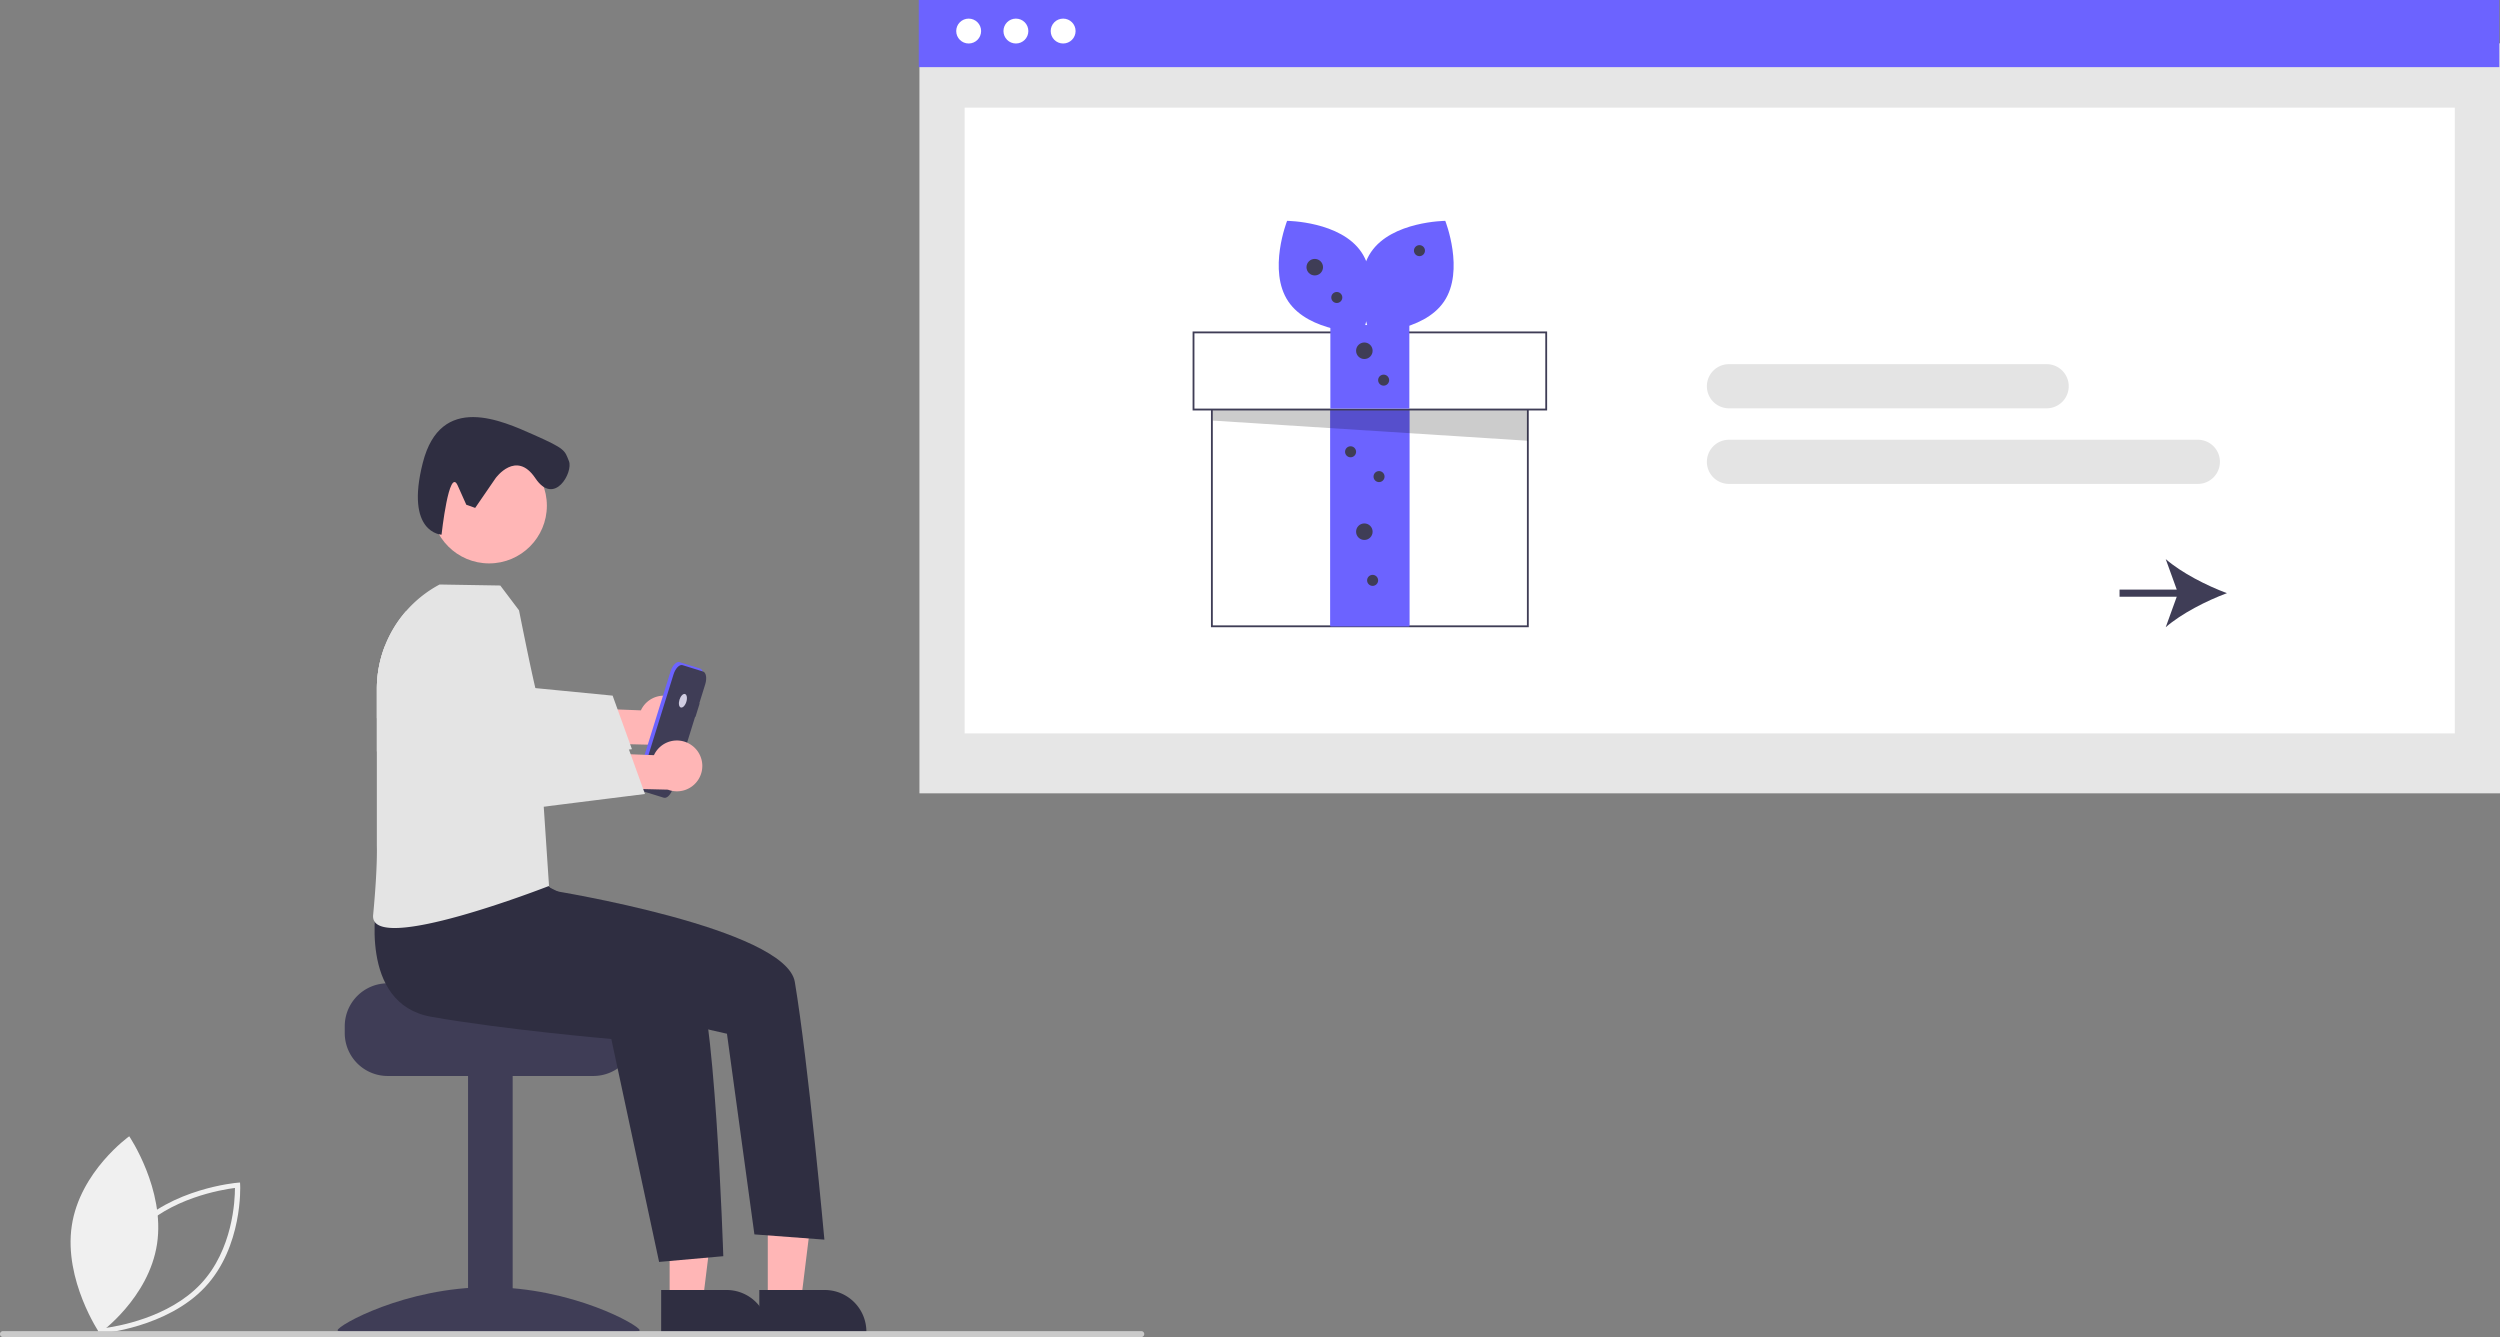 <svg id="be28e94a-a741-4114-8acd-d9c68c81d985" data-name="Layer 1" xmlns="http://www.w3.org/2000/svg" width="836.795" height="447.543" viewBox="0 0 836.795 447.543"><rect x="0" y="0" width="836.795" height="447.543" fill="#808080" stroke="none"/><path d="M214.517,672.627l-.049-.929c-.01-.204-.916-20.562,11.779-34.102,12.696-13.54,34.486-15.456,34.704-15.473l.995-.081.048.928c.01.204.916,20.562-11.779,34.102-12.696,13.54-34.486,15.456-34.704,15.473ZM227.632,638.722c-10.734,11.447-11.422,27.964-11.417,32.093,4.397-.556,21.893-3.431,32.616-14.868,10.722-11.436,11.419-27.961,11.417-32.093C255.849,624.41,238.355,627.285,227.632,638.722Z" transform="translate(-181.603 -226.228)" fill="#f0f0f0"/><path d="M234.172,642.566c-2.739,18.207-19.229,29.929-19.229,29.929S202.892,654.697,205.631,636.49s19.229-29.929,19.229-29.929S236.911,624.359,234.172,642.566Z" transform="translate(-181.603 -226.228)" fill="#f0f0f0"/><rect id="ed526203-2362-4a43-96ca-450f4725da7a" data-name="Rectangle 62" x="307.754" y="14.504" width="529.041" height="251.039" fill="#e6e6e6"/><rect id="bc241c52-ebb2-41fa-9574-d106f872c1dd" data-name="Rectangle 75" x="322.882" y="36.031" width="498.786" height="209.45" fill="#fff"/><rect id="bf2b7fee-aafd-4163-88e6-719b489e53a8" data-name="Rectangle 80" x="307.528" width="529.041" height="22.475" fill="#6c63ff"/><circle id="bcccbf37-d4b5-4127-83d7-1cbb700c027e" data-name="Ellipse 90" cx="324.23" cy="10.396" r="4.166" fill="#fff"/><circle id="a113f3b2-577f-43f8-9adc-c82fb7c016a2" data-name="Ellipse 91" cx="340.041" cy="10.396" r="4.166" fill="#fff"/><circle id="b270d923-4b8c-4c85-892d-857a2ab12939" data-name="Ellipse 92" cx="355.854" cy="10.396" r="4.166" fill="#fff"/><rect x="405.639" y="119.556" width="105.756" height="90.077" fill="#fff"/><path d="M693.305,436.169H586.934V345.477H693.305ZM587.549,435.554H692.69V346.092H587.549Z" transform="translate(-181.603 -226.228)" fill="#3f3d56"/><rect x="445.297" y="137.079" width="26.439" height="72.553" fill="#6c63ff"/><rect x="445.297" y="137.079" width="26.439" height="72.553" fill="#6c63ff"/><polygon points="405.946 126.166 405.946 140.78 511.395 147.532 511.084 129.499 405.946 126.166" opacity="0.2"/><rect x="399.49" y="111.255" width="118.053" height="25.824" fill="#fff"/><path d="M699.453,363.615H580.786v-26.439H699.453Zm-118.053-.615H698.839V337.791H581.4Z" transform="translate(-181.603 -226.228)" fill="#3f3d56"/><rect x="445.297" y="108.796" width="26.439" height="27.976" fill="#6c63ff"/><path d="M637.289,310.632c6.979,10.346.403,26.985.403,26.985s-17.891-.134-24.87-10.48-.403-26.985-.403-26.985S630.31,300.286,637.289,310.632Z" transform="translate(-181.603 -226.228)" fill="#6c63ff"/><path d="M640.491,310.632c-6.979,10.346-.403,26.985-.403,26.985s17.891-.134,24.87-10.48.403-26.985.403-26.985S647.47,300.286,640.491,310.632Z" transform="translate(-181.603 -226.228)" fill="#6c63ff"/><circle cx="440.071" cy="89.428" r="2.767" fill="#3f3d56"/><circle cx="456.672" cy="117.404" r="2.767" fill="#3f3d56"/><circle cx="456.672" cy="177.968" r="2.767" fill="#3f3d56"/><circle cx="447.449" cy="99.573" r="1.845" fill="#3f3d56"/><circle cx="475.118" cy="83.894" r="1.845" fill="#3f3d56"/><circle cx="463.128" cy="127.242" r="1.845" fill="#3f3d56"/><circle cx="452.061" cy="151.221" r="1.845" fill="#3f3d56"/><circle cx="461.591" cy="159.522" r="1.845" fill="#3f3d56"/><circle cx="459.439" cy="194.261" r="1.845" fill="#3f3d56"/><path d="M917.259,388.204H760.32a7.392,7.392,0,1,1,0-14.784H917.259a7.392,7.392,0,1,1,0,14.784Z" transform="translate(-181.603 -226.228)" fill="#e4e4e4"/><path d="M866.652,362.901H760.32a7.392,7.392,0,1,1,0-14.784H866.652a7.392,7.392,0,1,1,0,14.784Z" transform="translate(-181.603 -226.228)" fill="#e4e4e4"/><path d="M906.51,436.169c5.236-4.565,13.683-8.876,20.492-11.399-6.808-2.526-15.255-6.836-20.492-11.402l3.691,10.203H891.054v2.397h19.146Z" transform="translate(-181.603 -226.228)" fill="#3f3d56"/><path d="M408.626,460.599a8.451,8.451,0,0,0-12.506,3.398l-19.298-.745-3.313,11.617,27.268.669a8.497,8.497,0,0,0,7.849-14.939Z" transform="translate(-181.603 -226.228)" fill="#ffb6b6"/><path d="M393.12,476.992l-19.67,2.47-2.49.31-40.02,5.02s-12.28-8.85-23.2-18.2v-9.76a39.5,39.5,0,0,1,9.77-26.04c14.78,7.17,25.1,23.98,25.1,23.98l25.59,2.5,2.56.25,15.9,1.55Z" transform="translate(-181.603 -226.228)" fill="#e4e4e4"/><path d="M311.355,555.359h37.002c0,1.585,40.448,2.872,40.448,2.872a14.776,14.776,0,0,1,2.424,2.298,14.258,14.258,0,0,1,3.332,9.191v2.298a14.366,14.366,0,0,1-14.361,14.361H311.355a14.374,14.374,0,0,1-14.361-14.361v-2.298A14.381,14.381,0,0,1,311.355,555.359Z" transform="translate(-181.603 -226.228)" fill="#3f3d56"/><rect x="156.661" y="359.58" width="14.935" height="86.208" fill="#3f3d56"/><path d="M395.707,671.492c0,1.614-22.632.624-50.551.624s-50.551.99-50.551-.624,22.632-14.411,50.551-14.411S395.707,669.878,395.707,671.492Z" transform="translate(-181.603 -226.228)" fill="#3f3d56"/><polygon points="224.138 435.413 235.253 435.413 240.541 392.539 224.136 392.539 224.138 435.413" fill="#ffb6b6"/><path d="M402.905,658.013l21.891-.001h.001A13.951,13.951,0,0,1,438.747,671.962v.453l-35.841.001Z" transform="translate(-181.603 -226.228)" fill="#2f2e41"/><polygon points="256.99 435.413 268.106 435.413 273.394 392.539 256.989 392.539 256.99 435.413" fill="#ffb6b6"/><path d="M435.758,658.013l21.891-.001h.001A13.951,13.951,0,0,1,471.599,671.962v.453l-35.841.001Z" transform="translate(-181.603 -226.228)" fill="#2f2e41"/><circle cx="163.718" cy="169.254" r="19.327" fill="#ffb6b6"/><path d="M347.5,386.265s6.874-9.556,13.278.004,12.736-2.037,11.265-5.68-1.084-4.082-11.751-8.813-31.175-14.244-37.176,9.365,6.278,24.055,6.278,24.055,2.505-22.941,5.396-16.482l2.891,6.459,2.97,1.06Z" transform="translate(-181.603 -226.228)" fill="#2f2e41"/><path d="M307.742,527.903s-6.485,34.29,18.189,38.657,60.29,7.436,60.29,7.436l15.994,74.623,21.488-1.918s-2.858-89.83-9.886-96.858-51.447-28.071-51.447-28.071Z" transform="translate(-181.603 -226.228)" fill="#2f2e41"/><path d="M355.931,513.532l10.791,10.826s77.917,12.55,80.923,30.547c4.538,27.17,9.898,86.254,9.898,86.254l-23.427-1.757-9.187-67.162L387.448,563.713l-42.645-23.24Z" transform="translate(-181.603 -226.228)" fill="#2f2e41"/><path d="M365.37,522.772s-60.19,23.58-58.87,9.71c1.53-16.07,1.24-23.07,1.24-23.07v-52.58a39.622,39.622,0,0,1,21-34.96l20.32.34,6.27,8.31c5.04,25.25,6.04,28.25,6.04,28.25l4.2,11.5.88,7.19-3.08,15.31Z" transform="translate(-181.603 -226.228)" fill="#e4e4e4"/><path d="M414.798,460.656l-.118-.037,1.976-6.358c.632-2.032.305-3.941-.731-4.263h0l-6.862-2.133c-1.035-.322-2.387,1.065-3.018,3.097h0l-10.843,34.882c-.632,2.032-.305,3.941.731,4.263h0l6.862,2.133c1.035.322,2.387-1.065,3.018-3.097l0,0,7.459-23.998.118.037Z" transform="translate(-181.603 -226.228)" fill="#6c63ff"/><path d="M415.798,461.656l-.118-.037,1.976-6.358c.632-2.032.305-3.941-.731-4.263h0l-6.862-2.133c-1.035-.322-2.387,1.065-3.018,3.097h0l-10.843,34.882c-.632,2.032-.305,3.941.731,4.263h0l6.862,2.133c1.035.322,2.387-1.065,3.018-3.097l0,0,7.459-23.998.118.037Z" transform="translate(-181.603 -226.228)" fill="#3f3d56"/><ellipse cx="410.185" cy="460.786" rx="2.361" ry="1.202" transform="translate(-333.19 489.483) rotate(-72.733)" fill="#d0cde1"/><path d="M412.996,475.599a8.451,8.451,0,0,0-12.506,3.398l-19.298-.745-3.313,11.617,27.268.669a8.497,8.497,0,0,0,7.849-14.939Z" transform="translate(-181.603 -226.228)" fill="#ffb6b6"/><path d="M397.49,491.992l-22.16,2.78-40.02,5.02s-15.87-11.44-27.57-22.05v-20.91a39.538,39.538,0,0,1,2.63-14.19c20.64,1.13,36.61,27.13,36.61,27.13l25.59,2.5,18.46,1.8Z" transform="translate(-181.603 -226.228)" fill="#e4e4e4"/><path d="M563.603,673.772h-381a1,1,0,0,1,0-2h381a1,1,0,0,1,0,2Z" transform="translate(-181.603 -226.228)" fill="#cacaca"/></svg>